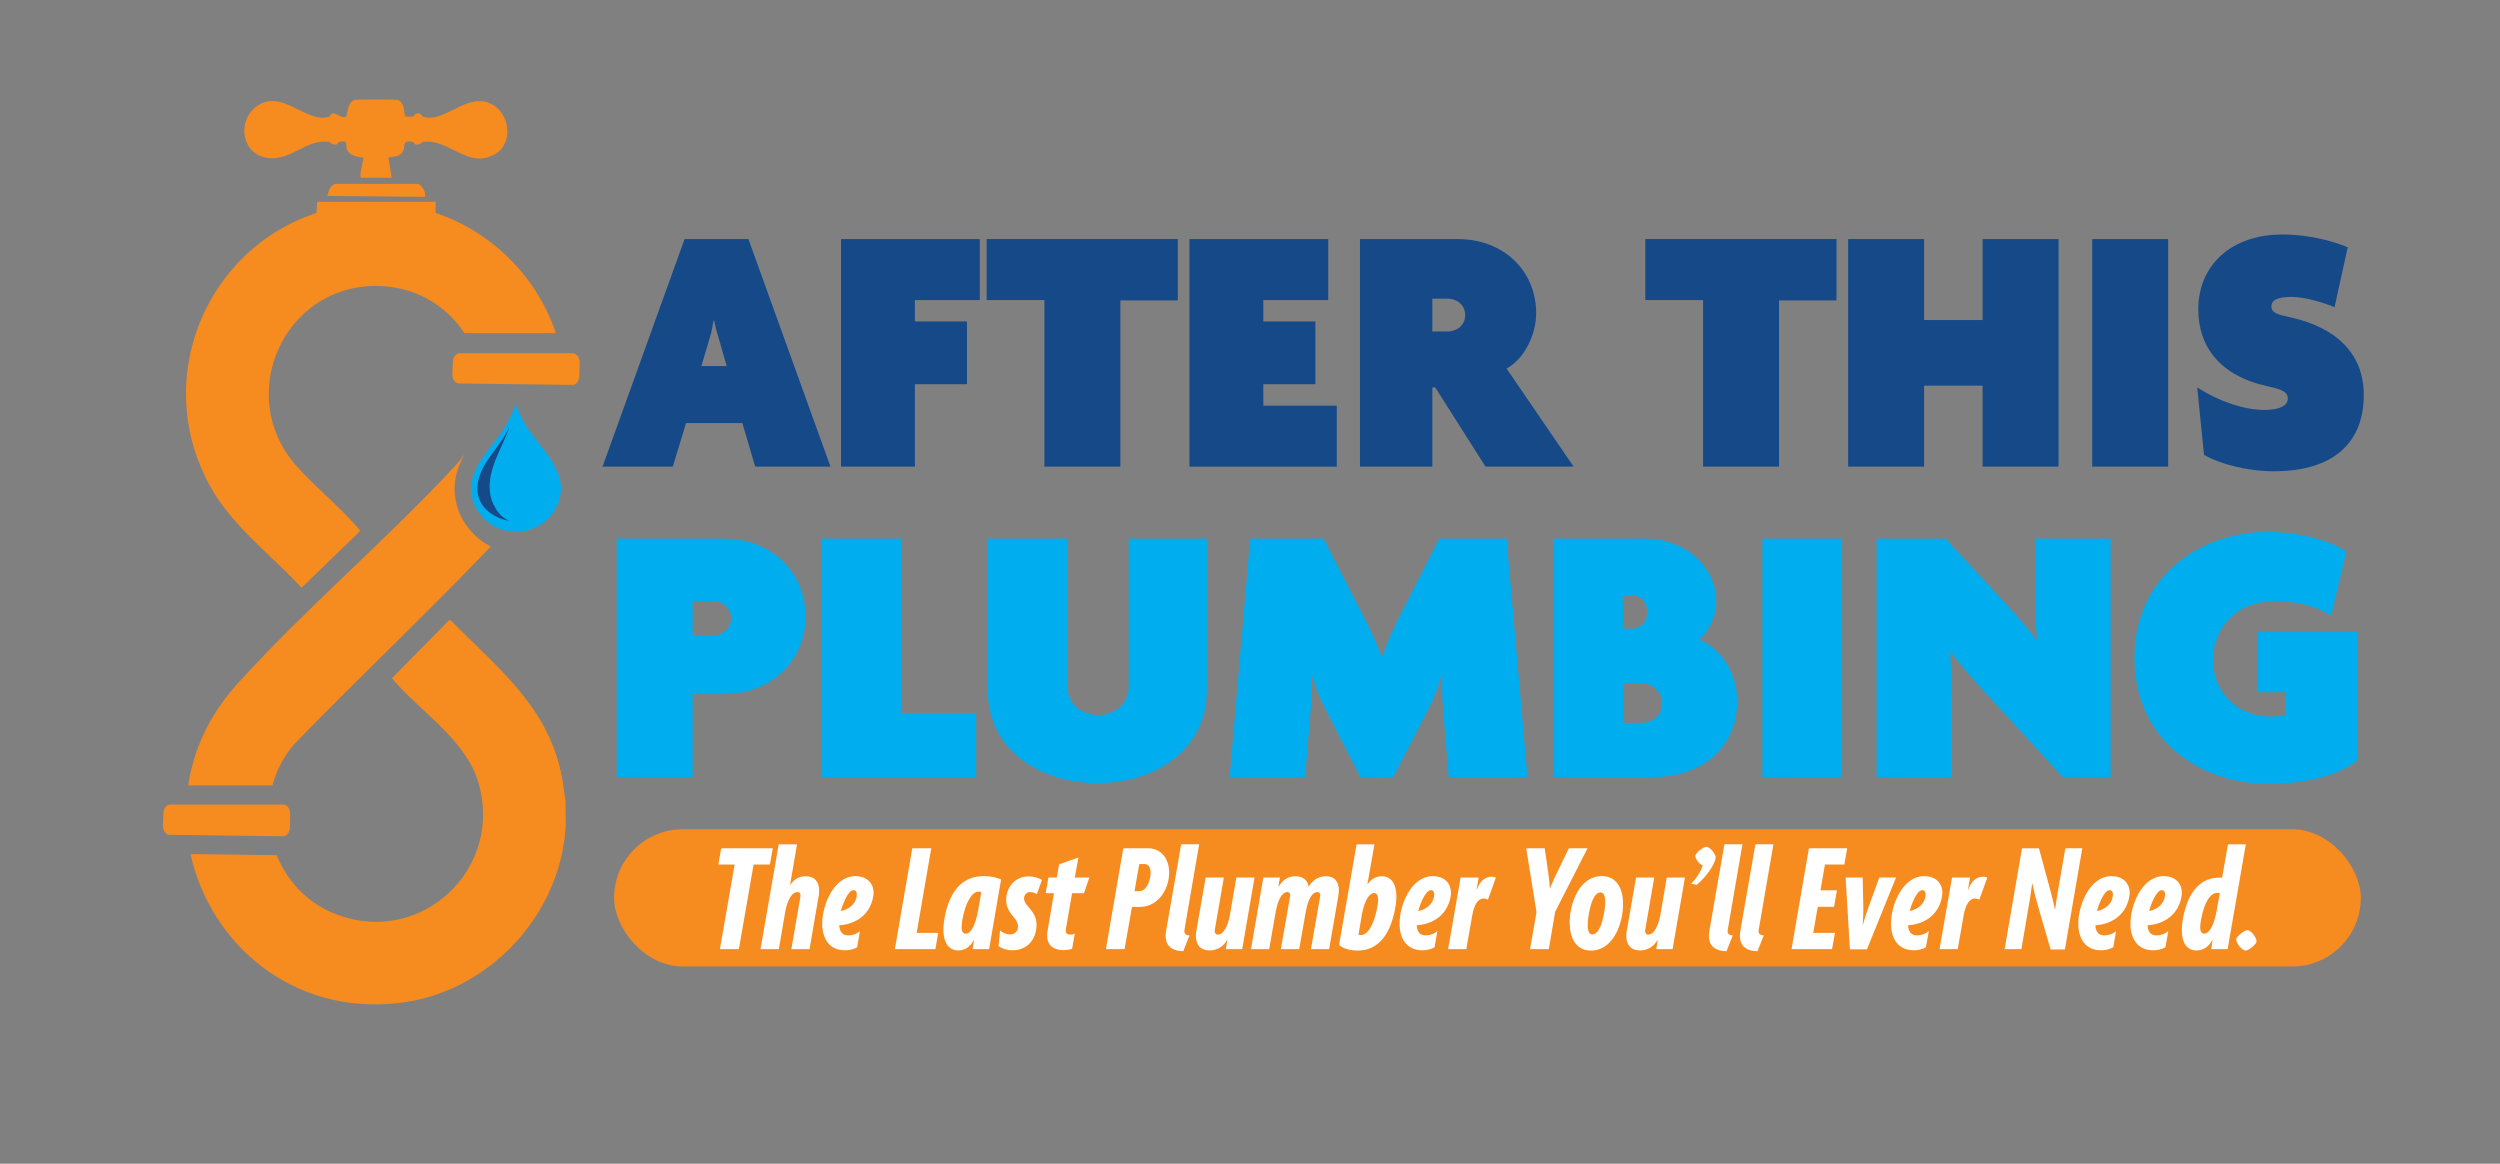 <?xml version="1.0" encoding="UTF-8"?>
<svg id="Layer_1" data-name="Layer 1" xmlns="http://www.w3.org/2000/svg" viewBox="0 0 855.36 398.17">
  <rect x="0" y="0" width="855.36" height="398.17" fill="#808080" stroke="none"/>
  <defs>
    <style>
      .cls-1 {
        fill: #00aeef;
      }

      .cls-2 {
        fill: #fff;
      }

      .cls-3 {
        fill: #f68b1f;
      }

      .cls-4 {
        fill: #154988;
      }
    </style>
  </defs>
  <g>
    <g>
      <g>
        <path class="cls-1" d="M179.2,144.34c-.91-1.65-1.63-3.37-2.31-5.13-.12-.3-.17-.63-.35-.91-.12-.02-.3.65-.35.78-.95,2.36-1.92,4.56-3.25,6.73-4.8,7.83-14.47,15.5-11.07,25.79.64,1.94,1.74,3.67,3.09,5.19,2.32,2.6,5.24,4.26,8.69,4.86,7.11,1.24,14.12-2.18,17.04-8.83,5.06-11.52-6.6-19.62-11.49-28.49Z"/>
        <path class="cls-4" d="M170.72,175.6c1.11,1.28,2.07,1.88,3.54,2.68-2.49-.5-5.06-1.56-7.04-3.17-5.18-4.22-4.6-10.39-1.56-15.75,2.56-4.51,6.41-8.49,8.6-13.23-.13.67-.44,1.4-.7,2.04-3.15,7.65-8.6,16.04-4.69,24.58.02.04.1,0,.12.04.52,1.1.93,1.89,1.73,2.82Z"/>
      </g>
      <path class="cls-3" d="M97.04,275.3h-38.88c-1.2,0-2.19,1.32-2.26,3l-.15,4c-.07,1.8.95,3.31,2.24,3.33l38.92.49c1.23.02,2.24-1.34,2.28-3.06l.11-4.48c.04-1.79-.98-3.27-2.26-3.27Z"/>
      <g>
        <polygon class="cls-3" points="149.05 69.04 108.5 69.04 108.18 75.06 149.05 75.17 149.05 69.04"/>
        <path class="cls-3" d="M143.14,62.91h-28.52c-1.81.72-2.09,2.5-2.64,4.12l33.48.32c.13-1.8-.78-3.57-2.32-4.44Z"/>
        <path class="cls-3" d="M135.96,34.19c-.94-.21-13.63-.21-14.57,0-2.61.57-2.54,5.48-2.96,5.7-1.65.89-3.3-1.53-4.86-1.06-.35.11-.78,1.03-.84,1.06-7.84,2.82-16.45-10.32-25.35-3.17-6.39,5.14-4.55,16.19,4.22,17.32,8.25,1.06,13.07-6.66,21.12-5.49.15.02.7,1.28,2.53.84.16-.04.68-.81.84-.84,3.29-.76,2.03,1.03,2.64,2.64.81,2.12,3.75,2.58,5.7,2.75-.21,1-1.64,6.54-.95,6.86h10.56s-1.16-6.86-1.16-6.86c1.44-.43,2.87-.19,4.12-1.16,2.58-2-.33-5.16,4.22-4.22.16.03.68.8.84.84,1.76.45,2.26-.81,2.53-.84,9.01-1.3,15.44,9.44,24.71,4.22,6.34-3.57,5.28-13.47-.63-16.9-8.69-5.04-16.29,6.56-24.08,4.01-.07-.02-.42-.91-1.06-1.06-1.72-.4-1.86.96-2.11,1.06-.13.05-2.63.07-2.75,0-.43-.23.02-5.09-2.75-5.7Z"/>
      </g>
    </g>
    <path class="cls-3" d="M128.46,97.83c13.41-.05,24.11,6.62,30.45,16.14h31.28c-6.86-20.54-24.08-36.8-45.07-42.26l-11.42-2.08h-10.25l-.54.32c-47.01,4.04-74.04,55.42-50.78,96.82,7.5,13.35,20.76,23.2,31.04,34.33l19.79-19.16.17-.51c-6.52-7.86-15.17-14.58-21.9-22.25-20.84-23.79-4.36-61.23,27.24-61.35Z"/>
    <g>
      <path class="cls-3" d="M93.2,268.74c1.35-4.99,3.77-9.78,7.36-14.03,22.15-22.83,45.37-44.71,67.34-67.7-2.46-1.27-4.69-2.97-6.6-5.11-2.15-2.41-3.72-5.06-4.65-7.89-2.4-7.29-.58-13.52,2.36-18.76-.78,1.16-1.63,2.29-2.57,3.4-23.92,25.83-51.87,49.46-75.38,75.49-9.56,10.58-14.86,22.55-16.67,34.59h28.82Z"/>
      <path class="cls-3" d="M193.52,273.71c-.58-2.47-.72-5.04-1.19-7.54-4.57-24.31-21.68-37.19-37.93-53.78l-.65-.3-19.67,19.96c9.45,11.27,25.16,20.87,29.54,35.49,8.85,29.58-19.19,56.08-48.11,45.46-10.07-3.7-17.21-11.36-20.84-20.41l-29.48-.37c6.65,30.34,34.49,55.24,71.38,50.95,30.18-3.51,54.88-29.44,56.95-59.88.21-3.12-.16-6.45,0-9.59Z"/>
    </g>
    <path class="cls-3" d="M196.06,120.87h-38.88c-1.2,0-2.19,1.32-2.26,3l-.15,4c-.07,1.8.95,3.31,2.24,3.33l38.92.49c1.23.02,2.24-1.34,2.28-3.06l.11-4.48c.04-1.79-.98-3.27-2.26-3.27Z"/>
  </g>
  <g>
    <g>
      <path class="cls-4" d="M258.39,159.65l-4.39-14.89h-19.28l-4.52,14.89h-24.04l28.07-77.85h21.84l28.07,77.85h-25.75ZM245.7,114.99c-.49-1.59-.98-3.29-1.34-5.25h-.24c-.37,1.95-.61,3.78-1.1,5.25l-3.05,10.25h8.66l-2.93-10.25Z"/>
      <path class="cls-4" d="M313.02,102.66v7.32h17.82v21.48h-17.82v28.19h-25.26v-77.85h47.47v20.87h-22.21Z"/>
      <path class="cls-4" d="M383.33,102.79v56.86h-25.99v-56.99h-19.77v-20.87h65.41v20.99h-19.65Z"/>
      <path class="cls-4" d="M406.97,159.65v-77.85h47.47v20.87h-22.21v7.32h17.82v21.48h-17.82v7.32h25.14v20.87h-50.4Z"/>
      <path class="cls-4" d="M508.26,159.65l-17.21-27.09h-.98v27.09h-24.77v-77.85h33.44c15.74,0,26.85,10.86,26.85,25.38,0,7.81-4.52,15.99-10.13,18.91l22.94,33.56h-30.14ZM495.32,102.18h-5.25v11.23h5.25c2.81,0,5.98-1.83,5.98-5.61s-3.17-5.61-5.98-5.61Z"/>
      <path class="cls-4" d="M608.69,102.79v56.86h-25.99v-56.99h-19.77v-20.87h65.41v20.99h-19.65Z"/>
      <path class="cls-4" d="M678.33,159.65v-27.7h-20.01v27.7h-25.99v-77.85h25.99v27.7h20.01v-27.7h25.99v77.85h-25.99Z"/>
      <path class="cls-4" d="M715.83,159.65v-77.85h25.99v77.85h-25.99Z"/>
      <path class="cls-4" d="M778.01,161.24c-9.27,0-18.67-2.56-23.92-5.61l-2.32-23.06c6.96,4.51,15.74,7.69,23.06,7.69,4.88,0,7.93-1.34,7.93-3.9,0-2.07-1.59-3.05-6.71-4.15-16.96-3.66-23.92-14.03-23.92-26.36,0-15.13,11.35-25.62,28.68-25.62,10.25,0,18.91,2.81,22.45,4.39l-4.52,20.5c-3.66-1.59-10.25-3.54-14.64-3.54-5.37,0-6.96,1.34-6.96,3.29,0,2.2,2.32,2.81,6.35,3.66,16.47,3.66,25.26,12.93,25.26,26.6,0,16.35-10.37,26.11-30.75,26.11Z"/>
      <path class="cls-1" d="M247.46,237.49h-10.49v28.39h-25.96v-81.59h36.45c16.5,0,28.13,11.38,28.13,26.6s-11.64,26.6-28.13,26.6ZM243.88,205.65h-6.91v11.77h6.91c2.94,0,6.27-1.92,6.27-5.88s-3.32-5.88-6.27-5.88Z"/>
      <path class="cls-1" d="M281.18,265.88v-81.59h27.24v59.72h25.58v21.87h-52.81Z"/>
      <path class="cls-1" d="M375.44,267.92c-19.95,0-37.47-11.51-37.47-31.71v-51.92h27.24v50.26c0,7.29,5.88,10.1,10.49,10.1s10.49-2.81,10.49-9.97v-50.38h26.73v51.92c0,20.2-17.52,31.71-37.47,31.71Z"/>
      <path class="cls-1" d="M495.66,265.88l-1.92-23.27c-.26-3.45-.51-7.29-.26-11.64h-.26c-1.28,4.6-2.56,7.93-4.6,11.89l-11.89,23.02h-11.25l-11.89-23.02c-1.92-3.71-3.45-7.54-4.73-11.89h-.26c.26,4.35.26,7.67-.13,11.64l-1.92,23.27h-25.83l7.03-81.59h25.06l13.81,26.73c1.92,3.71,4.48,9.21,6.14,13.68h.13c1.53-4.48,3.96-9.85,5.88-13.68l13.68-26.73h23.02l7.16,81.59h-26.98Z"/>
      <path class="cls-1" d="M565.36,265.88h-33.89v-81.59h30.82c14.58,0,24.94,9.59,24.94,21.87,0,3.71-2.05,9.85-6.01,12.66,6.91,2.56,13.17,10.87,13.17,21.1,0,14.83-11,25.96-29.03,25.96ZM558.2,203.6h-2.94v11.51h2.94c2.56,0,5.37-1.66,5.37-5.75s-2.81-5.75-5.37-5.75ZM561.4,233.78h-6.01v13.55h6.01c3.45,0,7.29-2.05,7.29-6.65s-3.84-6.91-7.29-6.91Z"/>
      <path class="cls-1" d="M602.98,265.88v-81.59h27.24v81.59h-27.24Z"/>
      <path class="cls-1" d="M705.76,265.88l-25.96-28.26c-4.48-4.86-8.95-10.1-12.28-14.32l-.26.13c.26,4.09.51,9.72.51,13.94v28.52h-25.7v-81.59h23.53l21.1,22.76c3.2,3.45,7.42,8.31,9.97,11.76l.26-.13c-.26-3.58-.64-7.16-.64-11.38v-23.02h25.83v81.59h-16.37Z"/>
      <path class="cls-1" d="M775.95,268.18c-23.02,0-45.65-14.83-45.65-43.1s22.89-43.1,45.65-43.1c11.38,0,21.87,3.32,26.86,6.78l-5.24,21.87c-4.09-2.81-11.38-4.99-18.93-4.99-13.81,0-21.48,9.46-21.48,20.46,0,9.34,7.03,19.05,19.82,19.05,1.92,0,3.32-.13,4.99-.64v-7.67h-9.46v-20.59h34.14v43.86c-6.01,4.73-16.24,8.06-30.69,8.06Z"/>
    </g>
    <rect class="cls-3" x="210.11" y="283.72" width="597.63" height="46.96" rx="23.48" ry="23.48"/>
    <g>
      <path class="cls-2" d="M263.41,295.8h-5.57l-5.03,28.94h-6.49l5.03-28.94h-5.57l.97-5.57h17.64l-.97,5.57Z"/>
      <path class="cls-2" d="M280.12,306.46l-3.14,18.29h-6.22l3.08-17.85c0-.16.05-.27.05-.44,0-.65-.27-1.24-1.03-1.24-2.65,0-3.9,4.92-4.22,6.87l-2.16,12.66h-6.27l6.22-35.87h6.27l-2.38,13.9.05.05c1.19-1.95,3.03-3.03,5.3-3.03,3.08,0,4.6,1.95,4.6,4.92,0,.6-.05,1.14-.16,1.73Z"/>
      <path class="cls-2" d="M298.78,306.63c-.98,6.06-5.68,9.57-11.63,9.95.11,2,.92,3.46,3.08,3.46,1.52,0,2.81-.49,4-1.46l-.97,5.52c-1.25.76-2.76,1.03-4.22,1.03-5.41,0-7.73-4.16-7.73-9.09,0-6.33,3.89-16.28,11.42-16.28,3.52,0,6.16,2.11,6.16,5.73,0,.38-.05.76-.11,1.14ZM292.02,304.57c-2.05,0-3.95,5.63-4.33,7.14,2.86-.54,5.46-2.65,5.46-5.79,0-.76-.32-1.35-1.14-1.35Z"/>
      <path class="cls-2" d="M320.03,324.75h-13.85l5.95-34.51h6.49l-4.98,28.94h7.36l-.97,5.57Z"/>
      <path class="cls-2" d="M338.42,324.75h-5.63l.43-3.03-.11-.05c-1.19,2.49-3.25,3.52-5.25,3.52-3.25,0-5.09-2.7-5.09-7.14,0-1.08.11-2.22.32-3.52,1.84-10.55,6.71-14.77,13.53-14.77,2.11,0,4.38.43,5.9,1.13l-4.11,23.86ZM334.79,305.06c-2.22,0-4.44,3.62-5.52,9.63-.17.98-.27,1.84-.27,2.49,0,1.57.54,2.27,1.52,2.27,1.3,0,3.08-2.05,4.11-7.79l1.13-6.43c-.27-.11-.54-.16-.97-.16Z"/>
      <path class="cls-2" d="M354.75,305.92c-.54-.38-1.46-.7-2.32-.7-1.25,0-2.06,1.03-2.06,2.22,0,.7.38,1.57,1.25,2.54,2.05,2.33,3.03,4.01,3.03,6.33,0,4.87-2.98,8.82-8.17,8.82-1.95,0-3.79-.59-4.82-1.41l.49-5.36c.92.76,2.11,1.35,3.46,1.35,1.62,0,2.7-1.19,2.7-2.7,0-.92-.43-2-1.19-2.87-1.73-2-2.86-3.68-2.86-6.11,0-4.54,2.98-8.17,7.73-8.17,1.84,0,3.79.65,4.49,1.24l-1.73,4.82Z"/>
      <path class="cls-2" d="M370.87,305.6h-4.06l-2.11,12.17c-.05.27-.05.43-.05.65,0,.92.49,1.35,1.57,1.35.43,0,1.08-.11,1.52-.32l-.92,5.14c-.71.32-2.06.49-2.92.49-3.52,0-5.63-1.73-5.63-4.92,0-.43,0-.97.11-1.46l2.22-13.09h-2.81l.92-5.36h2.87l.81-4.55,6.6-2.32-1.25,6.87h4.98l-1.84,5.36Z"/>
      <path class="cls-2" d="M389.95,310.3h-2.65l-2.54,14.44h-6.38l5.95-34.51h8.44c4.76,0,7.25,3.84,7.25,8.28,0,5.79-3.79,11.79-10.06,11.79ZM391.74,295.64h-1.95l-1.62,9.25h1.73c2.54,0,3.79-4.17,3.79-6.17,0-1.19-.43-3.08-1.95-3.08Z"/>
      <path class="cls-2" d="M405.26,318.09c-.05.16-.05.32-.05.49,0,1.08.81,1.46,1.79,1.46l-2.17,5.41c-3.46-.05-6-1.46-6-5.25,0-.59.05-1.19.16-1.79l5.14-29.54h6.16l-5.03,29.21Z"/>
      <path class="cls-2" d="M425,324.75h-5.57l.49-3.14-.05-.05c-1.3,2.33-3.41,3.62-6.06,3.62-3.13,0-4.65-2-4.65-4.98,0-.54.05-1.13.16-1.68l3.19-18.28h6.22l-3.08,17.85c0,.16-.05.27-.05.43,0,.71.33,1.25,1.08,1.25,2.6,0,3.84-4.98,4.16-6.87l2.17-12.66h6.22l-4.22,24.51Z"/>
      <path class="cls-2" d="M457.94,306.35l-3.19,18.39h-6.22l3.14-17.96c0-.16.05-.27.05-.44,0-.65-.27-1.13-.98-1.13-2.49,0-3.62,4.76-3.95,6.6l-2.27,12.93h-6.28l3.14-17.96c.05-.16.05-.33.05-.49,0-.59-.27-1.08-.92-1.08-2.54,0-3.68,4.76-4,6.6l-2.27,12.93h-6.22l4.22-24.51h5.68l-.49,3.03.11.05c1.3-2.22,3.14-3.52,5.73-3.52,2.22,0,4.16,1.19,4.44,3.52l.05.05c1.24-2.11,3.3-3.57,5.84-3.57,3.03,0,4.49,1.89,4.49,4.81,0,.6-.05,1.14-.17,1.73Z"/>
      <path class="cls-2" d="M477.46,310.25c-1.84,10.55-6.6,14.98-12.93,14.98-2.6,0-4.76-.59-6.38-1.89l6-34.46h6.11l-2.38,13.53.11.05c1.24-1.84,2.92-2.65,4.81-2.65,3.14,0,4.98,2.54,4.98,6.98,0,1.03-.11,2.22-.32,3.46ZM470.1,305.54c-1.35,0-3.25,2.11-4.22,7.79l-1.08,6.49c.27.11.43.11.81.11,2.44,0,4.6-3.84,5.68-9.84.16-.92.22-1.62.22-2.22,0-1.68-.54-2.32-1.41-2.32Z"/>
      <path class="cls-2" d="M496.34,306.63c-.98,6.06-5.68,9.57-11.63,9.95.11,2,.92,3.46,3.08,3.46,1.51,0,2.81-.49,4-1.46l-.98,5.52c-1.24.76-2.76,1.03-4.22,1.03-5.41,0-7.74-4.16-7.74-9.09,0-6.33,3.9-16.28,11.42-16.28,3.52,0,6.17,2.11,6.17,5.73,0,.38-.05.76-.11,1.14ZM489.57,304.57c-2.06,0-3.95,5.63-4.33,7.14,2.87-.54,5.46-2.65,5.46-5.79,0-.76-.32-1.35-1.13-1.35Z"/>
      <path class="cls-2" d="M509.1,307.81c-.38-.22-.98-.38-1.52-.38-2.05,0-3.25,2.38-3.84,5.68l-2.05,11.63h-6.22l4.27-24.51h6.17l-.71,4.11h.11c.98-2.76,2.71-4.38,5.03-4.38.49,0,1.14.11,1.46.32l-2.7,7.52Z"/>
      <path class="cls-2" d="M532.08,311.98l-2.16,12.77h-6.43l2.22-12.66-3.52-21.86h6.33l1.3,9.09c.16,1.25.38,3.14.43,4.55h.11c.6-1.41,1.35-3.25,2-4.55l4.43-9.09h6.38l-11.09,21.75Z"/>
      <path class="cls-2" d="M544.35,325.23c-5.52,0-7.3-4.87-7.3-9.63,0-6.38,3.25-15.85,10.98-15.85,5.52,0,7.3,4.87,7.3,9.63,0,6.38-3.25,15.85-10.98,15.85ZM547.6,305.33c-3.25,0-4.38,8.82-4.38,11.14,0,1.03.11,3.25,1.57,3.25,3.25,0,4.43-8.71,4.43-11.03,0-1.03-.11-3.35-1.62-3.35Z"/>
      <path class="cls-2" d="M572.26,324.75h-5.57l.49-3.14-.05-.05c-1.3,2.33-3.41,3.62-6.06,3.62-3.14,0-4.65-2-4.65-4.98,0-.54.05-1.13.16-1.68l3.19-18.28h6.22l-3.08,17.85c0,.16-.05.27-.05.43,0,.71.32,1.25,1.08,1.25,2.6,0,3.84-4.98,4.17-6.87l2.16-12.66h6.22l-4.22,24.51Z"/>
      <path class="cls-2" d="M586.59,294.89c-1.08,2.76-3.79,6-6.06,7.84l-1.95-.38c1.57-1.46,3.41-4.16,4.01-6.28-1.08-.27-2.54-2.11-2.54-3.19s2.71-3.14,3.79-3.14c1.25,0,3.19,2.49,3.19,3.73,0,.27-.32,1.14-.43,1.41Z"/>
      <path class="cls-2" d="M591.13,318.09c-.05.16-.05.32-.05.49,0,1.08.81,1.46,1.79,1.46l-2.16,5.41c-3.46-.05-6.01-1.46-6.01-5.25,0-.59.05-1.19.16-1.79l5.14-29.54h6.17l-5.03,29.21Z"/>
      <path class="cls-2" d="M601.73,318.09c-.05.16-.05.32-.05.49,0,1.08.81,1.46,1.79,1.46l-2.16,5.41c-3.46-.05-6.01-1.46-6.01-5.25,0-.59.05-1.19.16-1.79l5.14-29.54h6.17l-5.03,29.21Z"/>
      <path class="cls-2" d="M631.04,295.8h-6.65l-1.52,8.82h5.63l-.98,5.63h-5.57l-1.57,8.93h7.46l-1.03,5.57h-13.85l5.95-34.51h13.09l-.98,5.57Z"/>
      <path class="cls-2" d="M638.77,324.8h-5.84l-1.46-24.56h5.84l.22,10.66v.49c0,1.46-.11,3.3-.22,4.87h.11c.54-1.79,1.13-3.84,1.68-5.36l3.89-10.66h5.73l-9.95,24.56Z"/>
      <path class="cls-2" d="M664.47,306.63c-.97,6.06-5.68,9.57-11.63,9.95.11,2,.92,3.46,3.08,3.46,1.52,0,2.81-.49,4.01-1.46l-.98,5.52c-1.25.76-2.76,1.03-4.22,1.03-5.41,0-7.74-4.16-7.74-9.09,0-6.33,3.89-16.28,11.42-16.28,3.52,0,6.16,2.11,6.16,5.73,0,.38-.05.76-.11,1.14ZM657.7,304.57c-2.05,0-3.95,5.63-4.33,7.14,2.87-.54,5.46-2.65,5.46-5.79,0-.76-.32-1.35-1.14-1.35Z"/>
      <path class="cls-2" d="M677.23,307.81c-.38-.22-.97-.38-1.52-.38-2.05,0-3.24,2.38-3.84,5.68l-2.05,11.63h-6.22l4.28-24.51h6.16l-.7,4.11h.11c.98-2.76,2.71-4.38,5.03-4.38.49,0,1.14.11,1.46.32l-2.71,7.52Z"/>
      <path class="cls-2" d="M706.48,324.86h-4.87l-4.33-14.88c-.65-2.22-1.41-5.19-1.89-7.63h-.11c-.32,2.6-.76,5.41-1.14,7.52l-2.54,14.88h-5.73l5.95-34.51h5.79l3.79,13.96c.54,2,1.3,4.92,1.68,7.03h.05c.27-2.16.76-5.03,1.08-6.98l2.44-14.01h5.79l-5.95,34.62Z"/>
      <path class="cls-2" d="M728.55,306.63c-.97,6.06-5.68,9.57-11.63,9.95.11,2,.92,3.46,3.08,3.46,1.52,0,2.81-.49,4.01-1.46l-.98,5.52c-1.25.76-2.76,1.03-4.22,1.03-5.41,0-7.74-4.16-7.74-9.09,0-6.33,3.89-16.28,11.42-16.28,3.52,0,6.16,2.11,6.16,5.73,0,.38-.05.76-.11,1.14ZM721.79,304.57c-2.05,0-3.95,5.63-4.33,7.14,2.87-.54,5.46-2.65,5.46-5.79,0-.76-.32-1.35-1.14-1.35Z"/>
      <path class="cls-2" d="M746.4,306.63c-.97,6.06-5.68,9.57-11.63,9.95.11,2,.92,3.46,3.08,3.46,1.52,0,2.81-.49,4.01-1.46l-.98,5.52c-1.25.76-2.76,1.03-4.22,1.03-5.41,0-7.74-4.16-7.74-9.09,0-6.33,3.89-16.28,11.42-16.28,3.52,0,6.16,2.11,6.16,5.73,0,.38-.05.76-.11,1.14ZM739.63,304.57c-2.05,0-3.95,5.63-4.33,7.14,2.87-.54,5.46-2.65,5.46-5.79,0-.76-.32-1.35-1.14-1.35Z"/>
      <path class="cls-2" d="M762.19,324.75h-5.63l.43-3.03-.11-.05c-1.25,2.49-3.3,3.52-5.41,3.52-3.19,0-4.98-2.54-4.98-6.92,0-1.08.11-2.32.32-3.62,1.84-10.44,6.71-14.39,12.6-14.39.22,0,.6,0,.87.05l2-11.42h6.11l-6.22,35.87ZM758.62,305.49c-2.43,0-4.49,3.35-5.57,9.3-.16.98-.27,1.79-.27,2.44,0,1.57.54,2.22,1.4,2.22,1.41,0,3.19-2.11,4.22-7.79l1.08-6c-.27-.11-.44-.16-.87-.16Z"/>
      <path class="cls-2" d="M768.35,325.23c-1.3,0-3.25-2.54-3.25-3.79,0-1.03,2.81-3.19,3.84-3.19,1.24,0,3.13,2.6,3.13,3.79,0,1.03-2.7,3.19-3.73,3.19Z"/>
    </g>
  </g>
</svg>